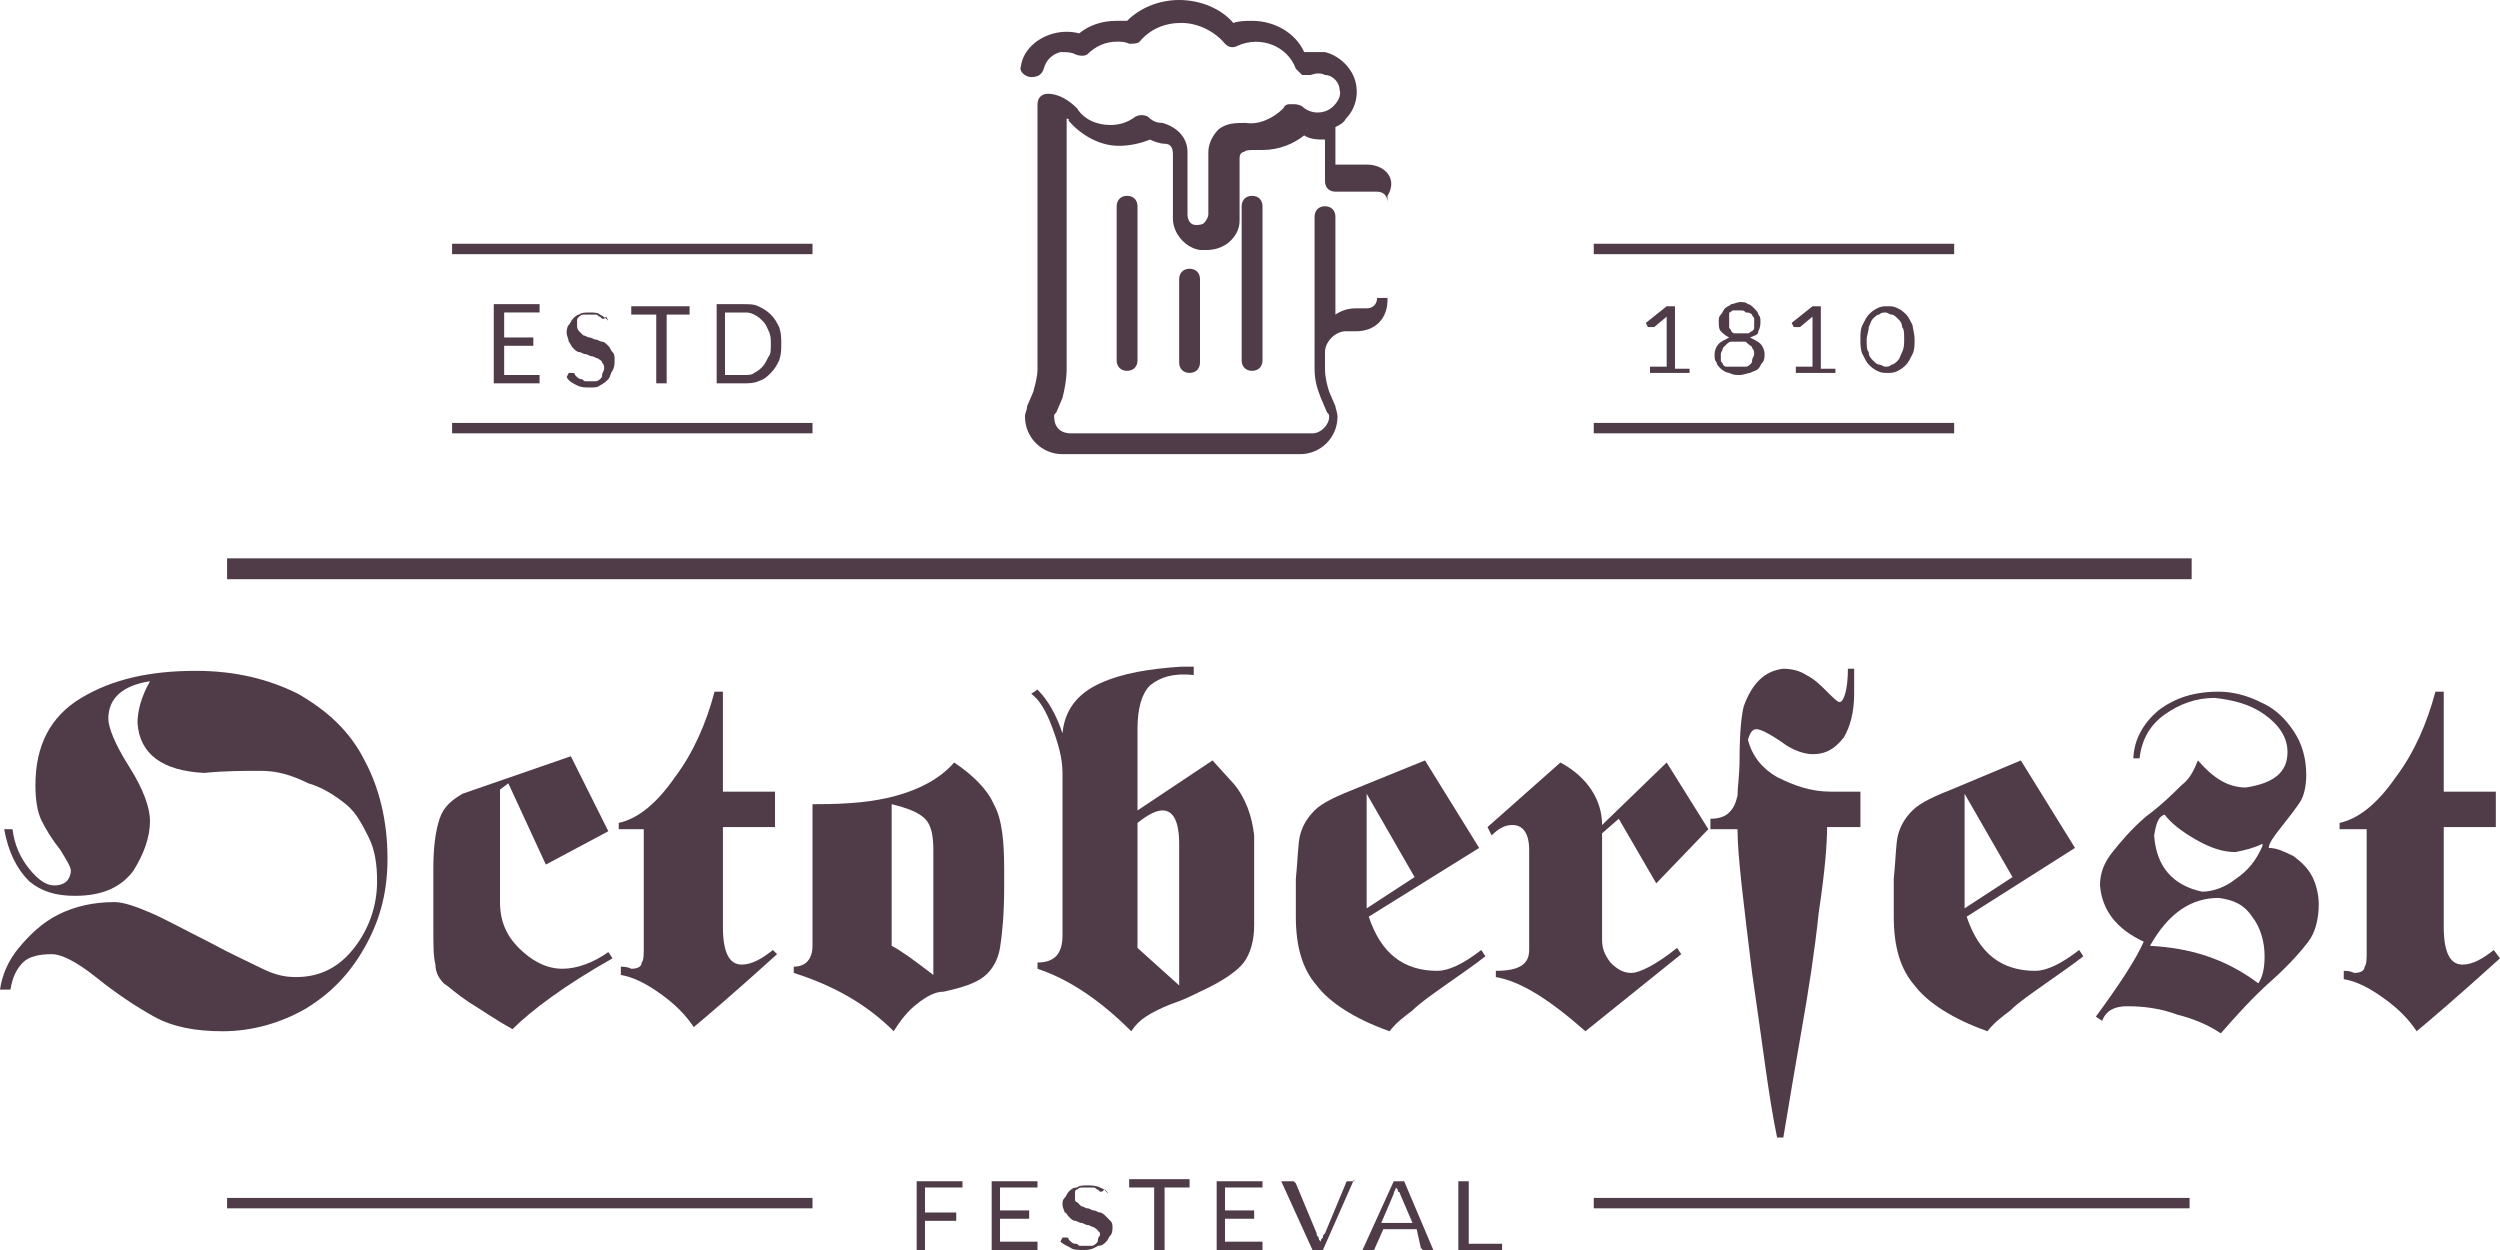 <?xml version="1.0" encoding="utf-8"?>
<!-- Generator: Adobe Illustrator 24.1.2, SVG Export Plug-In . SVG Version: 6.00 Build 0)  -->
<svg version="1.1" id="Слой_1" xmlns="http://www.w3.org/2000/svg" xmlns:xlink="http://www.w3.org/1999/xlink" x="0px" y="0px"
	 viewBox="0 0 120 60" style="enable-background:new 0 0 120 60;" xml:space="preserve">
<style type="text/css">
	.st0{fill:#503C49;}
	.st1{fill-rule:evenodd;clip-rule:evenodd;fill:#503C49;}
</style>
<path class="st0" d="M7.2,32.7c-1.3,0.2-2,0.8-2,1.8c0,0.4,0.3,1.2,1,2.3c0.7,1.1,1,2,1,2.6c0,0.8-0.3,1.6-0.8,2.4
	c-0.6,0.8-1.5,1.2-2.8,1.2c-0.9,0-1.6-0.2-2.2-0.7c-0.6-0.6-1-1.4-1.2-2.5h0.4c0.1,0.8,0.4,1.4,0.8,1.9c0.4,0.5,0.8,0.8,1.2,0.8
	c0.3,0,0.5-0.1,0.6-0.2c0.1-0.1,0.2-0.3,0.2-0.5c0-0.2-0.2-0.5-0.5-1c-0.4-0.5-0.7-1-0.9-1.4c-0.2-0.4-0.3-1-0.3-1.7
	c0-1.9,0.7-3.3,2.2-4.2c1.5-0.9,3.3-1.3,5.5-1.3c1.9,0,3.5,0.4,4.9,1.1c1.4,0.8,2.5,1.8,3.2,3.2c0.7,1.3,1.1,2.9,1.1,4.7
	c0,1.5-0.3,2.8-1,4.1c-0.7,1.3-1.6,2.3-2.9,3.1c-1.2,0.7-2.6,1.1-4,1.1c-1.3,0-2.4-0.2-3.3-0.7c-0.9-0.5-1.8-1.1-2.8-1.9
	c-1-0.8-1.7-1.1-2.1-1.1c-0.6,0-1.1,0.1-1.4,0.4c-0.3,0.3-0.5,0.7-0.6,1.3H0c0.1-0.7,0.4-1.4,0.9-2c0.5-0.6,1.1-1.2,1.9-1.6
	c0.8-0.4,1.7-0.6,2.7-0.6c0.4,0,1,0.2,1.7,0.5c0.7,0.3,1.6,0.8,2.8,1.4c1.1,0.6,2,1,2.6,1.3c0.6,0.3,1.1,0.4,1.6,0.4
	c1.2,0,2.1-0.5,2.8-1.4c0.7-0.9,1.1-2,1.1-3.2c0-0.8-0.1-1.5-0.4-2.1c-0.3-0.6-0.6-1.2-1.1-1.6c-0.5-0.4-1.1-0.8-1.8-1
	C14,37.2,13.3,37,12.5,37c-0.8,0-1.7,0-2.7,0.1c-2-0.1-3.1-0.9-3.2-2.4C6.6,34.1,6.8,33.4,7.2,32.7z"/>
<path class="st0" d="M24,37.9v5.4c0,0.9,0.3,1.6,0.9,2.2c0.6,0.6,1.3,1,2.1,1c0.7,0,1.5-0.3,2.2-0.8l0.2,0.3
	c-2.3,1.3-3.9,2.5-4.8,3.4c-0.9-0.5-1.6-1-2.1-1.3c-0.6-0.4-0.9-0.7-1.2-0.9c-0.2-0.2-0.4-0.5-0.4-0.9c-0.1-0.4-0.1-0.9-0.1-1.8
	v-2.8c0-1,0.1-1.8,0.3-2.4c0.2-0.6,0.6-0.9,1.1-1.2l5.2-1.8l1.8,3.6l-3,1.6l-1.8-3.9L24,37.9z"/>
<path class="st0" d="M31.2,39.8h-1.5v-0.3c0.9-0.2,1.8-0.9,2.7-2.2c0.9-1.2,1.5-2.6,1.9-4.1h0.4V38h2.5v1.7h-2.5v4.8
	c0,1.2,0.3,1.8,0.9,1.8c0.5,0,1-0.3,1.5-0.7l0.2,0.2c-2.1,1.9-3.4,3-4,3.5c-0.4-0.6-0.9-1.1-1.6-1.6c-0.7-0.5-1.3-0.8-1.9-0.9v-0.4
	c0.1,0,0.3,0,0.5,0.1c0.3,0,0.5-0.1,0.5-0.3c0.1-0.1,0.1-0.4,0.1-0.7V39.8z"/>
<path class="st0" d="M39.2,38.6c1.5,0,2.7-0.1,3.8-0.4c1.1-0.3,2.1-0.8,2.8-1.6c0.9,0.6,1.6,1.3,1.9,2c0.4,0.7,0.5,1.8,0.5,3.1v0.9
	c0,1.3-0.1,2.3-0.2,2.9c-0.1,0.6-0.4,1.1-0.8,1.4c-0.4,0.3-1,0.5-1.9,0.7c-0.4,0-0.8,0.2-1.3,0.6c-0.4,0.3-0.8,0.8-1.1,1.3
	c-1.3-1.3-2.9-2.2-4.8-2.8v-0.3c0.6,0,0.9-0.4,0.9-1V38.6z M44.8,40.8c0-0.7-0.1-1.2-0.4-1.5c-0.3-0.3-0.8-0.5-1.6-0.7v6.8
	c0.4,0.2,1.1,0.7,2,1.4V40.8z"/>
<path class="st0" d="M54.6,38.9l3.6-2.4l1,1.1c0.6,0.7,0.9,1.6,1,2.5v4.3c0,0.8-0.2,1.4-0.5,1.8c-0.3,0.4-1,0.9-2.1,1.4
	c-0.4,0.2-0.8,0.4-1.4,0.6c-0.5,0.2-0.9,0.4-1.2,0.6c-0.3,0.2-0.5,0.4-0.7,0.7c-1.5-1.5-3-2.5-4.5-3v-0.3c0.8,0,1.2-0.4,1.2-1.3
	v-7.8c0-0.7-0.2-1.4-0.5-2.2c-0.3-0.8-0.6-1.3-1-1.6l0.3-0.2c0.5,0.5,0.9,1.2,1.2,2.1h0c0.1-1.1,0.7-1.9,1.8-2.4
	c1.1-0.5,2.4-0.7,3.9-0.8h0.6v0.4c-1-0.1-1.6,0.1-2.1,0.5c-0.4,0.4-0.6,1.1-0.6,2.1V38.9z M56.6,40.5c0-1.1-0.3-1.6-0.8-1.6
	c-0.3,0-0.7,0.2-1.2,0.6v6l2,1.8V40.5z"/>
<path class="st0" d="M68.4,36.5l2.6,4.2L65.7,44c0.6,1.8,1.7,2.6,3.3,2.6c0.5,0,1.2-0.3,2.1-1l0.2,0.3c-0.5,0.4-1.1,0.8-1.8,1.3
	c-0.7,0.5-1.3,0.9-1.7,1.3c-0.4,0.3-0.8,0.6-1.1,1c-1.7-0.6-2.9-1.4-3.5-2.2c-0.7-0.8-1-1.9-1-3.3v-1.8c0.1-1,0.1-1.7,0.2-2.1
	c0.1-0.4,0.3-0.8,0.7-1.2c0.4-0.4,1.1-0.7,2.1-1.1L68.4,36.5z M65.6,38.1L65.6,38.1l0,5.5l2.3-1.5L65.6,38.1z"/>
<path class="st0" d="M76.9,39.6l3.1-3l2,3.2l-2.5,2.6l-1.8-3.1l-0.8,0.7v5.1c0,0.4,0.1,0.7,0.4,1.1c0.3,0.3,0.6,0.5,1,0.5
	c0.4,0,1.2-0.4,2.2-1.2l0.2,0.3l-4.6,3.7c-1.7-1.5-3.1-2.4-4.3-2.6v-0.3c1.1,0,1.6-0.3,1.6-1v-4.8c0-0.8-0.3-1.2-0.8-1.2
	c-0.4,0-0.7,0.2-1,0.5l-0.2-0.4l3.5-3.1C76.2,37.3,76.9,38.4,76.9,39.6z"/>
<path class="st0" d="M82.1,39.8v-0.5c0.4,0,0.7-0.1,0.9-0.3c0.2-0.2,0.3-0.4,0.4-0.8c0-0.4,0.1-1,0.1-1.8c0-1.3,0.1-2.1,0.2-2.5
	c0.4-1.1,1-1.7,1.9-1.8c0.4,0,0.8,0.1,1.1,0.3c0.4,0.2,0.7,0.5,1,0.8c0.3,0.3,0.5,0.5,0.6,0.5c0.2,0,0.4-0.6,0.4-1.6H89
	c0,0.2,0,0.3,0,0.5c0,0.2,0,0.4,0,0.7c0,0.9-0.2,1.6-0.5,2.1c-0.4,0.5-0.8,0.8-1.5,0.8c-0.4,0-1-0.2-1.5-0.6c-0.6-0.4-1-0.6-1.2-0.6
	c-0.2,0-0.3,0.2-0.4,0.5c0.2,0.8,0.7,1.4,1.4,1.8c0.8,0.4,1.6,0.7,2.6,0.7h1.4v1.7h-1.6c0,0.8-0.1,2.1-0.4,4.1
	c-0.2,1.9-0.5,3.8-0.8,5.5c-0.3,1.7-0.6,3.5-0.9,5.3h-0.3c-0.4-1.9-0.7-4.5-1.2-7.9c-0.4-3.3-0.7-5.6-0.7-6.9H82.1z"/>
<path class="st0" d="M97,36.5l2.6,4.2L94.4,44c0.6,1.8,1.7,2.6,3.3,2.6c0.5,0,1.2-0.3,2.1-1l0.2,0.3c-0.5,0.4-1.1,0.8-1.8,1.3
	c-0.7,0.5-1.3,0.9-1.7,1.3c-0.4,0.3-0.8,0.6-1.1,1c-1.7-0.6-2.9-1.4-3.5-2.2c-0.7-0.8-1-1.9-1-3.3v-1.8c0.1-1,0.1-1.7,0.2-2.1
	c0.1-0.4,0.3-0.8,0.7-1.2c0.4-0.4,1.1-0.7,2.1-1.1L97,36.5z M94.3,38.1L94.3,38.1l0,5.5l2.3-1.5L94.3,38.1z"/>
<path class="st0" d="M102.4,36.5c0-1,0.5-1.8,1.2-2.4c0.8-0.6,1.7-0.9,2.9-0.9c0.7,0,1.4,0.2,2,0.5c0.7,0.3,1.2,0.8,1.6,1.4
	c0.4,0.6,0.6,1.3,0.6,2.1c0,0.5-0.1,1-0.3,1.3c-0.2,0.3-0.5,0.7-0.9,1.2c-0.4,0.5-0.6,0.8-0.6,1c0.4,0,0.8,0.2,1.2,0.4
	c0.4,0.3,0.7,0.6,0.9,1c0.2,0.4,0.3,0.9,0.3,1.3c0,0.8-0.2,1.4-0.5,1.8c-0.3,0.4-0.9,1.1-1.8,1.9c-0.9,0.8-1.7,1.7-2.4,2.5
	c-0.6-0.4-1.3-0.7-2.1-0.9c-0.8-0.3-1.6-0.4-2.4-0.4c-0.6,0-1,0.2-1.2,0.7l-0.3-0.2c1.1-1.5,1.9-2.7,2.3-3.6c-1.3-0.6-2-1.5-2.1-2.7
	c0-0.6,0.2-1.1,0.6-1.6c0.4-0.5,0.9-1.1,1.6-1.7c0.8-0.6,1.3-1.1,1.7-1.5c0.4-0.3,0.6-0.7,0.8-1.2c0.7,0.8,1.4,1.3,2.3,1.3
	c1.3-0.2,2-0.7,2-1.7c0-0.7-0.4-1.3-1.1-1.8c-0.7-0.5-1.5-0.7-2.4-0.8c-0.9,0-1.7,0.3-2.4,0.8c-0.7,0.5-1.1,1.2-1.2,2.1H102.4z
	 M103.9,39.1c-0.3,0.1-0.4,0.4-0.5,1c0.1,1.5,0.9,2.4,2.3,2.7c0.5,0,1.1-0.2,1.6-0.6c0.6-0.4,1-0.9,1.3-1.6l0-0.1
	c-0.4,0.2-0.8,0.3-1.3,0.4c-0.6,0-1.2-0.2-1.9-0.6C104.7,39.9,104.2,39.5,103.9,39.1z M108.4,47.2c0.2-0.3,0.3-0.7,0.3-1.3
	c0-0.7-0.2-1.4-0.6-1.9c-0.4-0.6-0.9-0.8-1.6-0.9c-1.3,0-2.4,0.7-3.3,2.3C105.1,45.5,106.8,46,108.4,47.2z"/>
<path class="st0" d="M113.8,39.8h-1.5v-0.3c0.9-0.2,1.8-0.9,2.7-2.2c0.9-1.2,1.5-2.6,1.9-4.1h0.4V38h2.5v1.7h-2.5v4.8
	c0,1.2,0.3,1.8,0.9,1.8c0.5,0,1-0.3,1.5-0.7L120,46c-2.1,1.9-3.4,3-4,3.5c-0.4-0.6-0.9-1.1-1.6-1.6c-0.7-0.5-1.3-0.8-1.9-0.9v-0.4
	c0.1,0,0.3,0,0.5,0.1c0.3,0,0.5-0.1,0.5-0.3c0.1-0.1,0.1-0.4,0.1-0.7V39.8z"/>
<path class="st1" d="M39,20.8H21.7v-0.5H39V20.8z"/>
<path class="st1" d="M39,12.2H21.7v-0.5H39V12.2z"/>
<path class="st0" d="M25.9,18l0,0.4h-2.2v-3.8h2.2v0.4h-1.7v1.2h1.4v0.4h-1.4V18H25.9z"/>
<path class="st0" d="M29.1,15.2C29.1,15.3,29.1,15.3,29.1,15.2c-0.1,0.1-0.1,0.1-0.1,0.1c0,0-0.1,0-0.1,0c0,0-0.1-0.1-0.1-0.1
	c-0.1,0-0.1-0.1-0.2-0.1c-0.1,0-0.2,0-0.3,0c-0.1,0-0.2,0-0.3,0c-0.1,0-0.2,0.1-0.2,0.1c-0.1,0.1-0.1,0.1-0.1,0.2c0,0.1,0,0.1,0,0.2
	c0,0.1,0,0.2,0.1,0.3c0.1,0.1,0.1,0.1,0.2,0.2c0.1,0,0.2,0.1,0.3,0.1c0.1,0,0.2,0.1,0.3,0.1c0.1,0,0.2,0.1,0.3,0.1
	c0.1,0,0.2,0.1,0.3,0.2c0.1,0.1,0.1,0.2,0.2,0.3c0.1,0.1,0.1,0.2,0.1,0.4c0,0.2,0,0.3-0.1,0.5c-0.1,0.1-0.1,0.3-0.2,0.4
	c-0.1,0.1-0.2,0.2-0.4,0.3c-0.1,0.1-0.3,0.1-0.5,0.1c-0.2,0-0.4,0-0.6-0.1c-0.2-0.1-0.4-0.2-0.5-0.4l0.1-0.2c0,0,0,0,0,0
	c0,0,0,0,0.1,0c0,0,0,0,0.1,0c0,0,0.1,0,0.1,0.1c0,0,0.1,0.1,0.1,0.1c0,0,0.1,0.1,0.2,0.1c0.1,0,0.1,0.1,0.2,0.1c0.1,0,0.2,0,0.2,0
	c0.1,0,0.2,0,0.3,0c0.1,0,0.2-0.1,0.2-0.1c0.1-0.1,0.1-0.1,0.1-0.2c0-0.1,0.1-0.2,0.1-0.3c0-0.1,0-0.2-0.1-0.3
	c0-0.1-0.1-0.1-0.2-0.2c-0.1,0-0.2-0.1-0.3-0.1c-0.1,0-0.2-0.1-0.3-0.1c-0.1,0-0.2-0.1-0.3-0.1c-0.1,0-0.2-0.1-0.3-0.2
	c-0.1-0.1-0.1-0.2-0.2-0.3c0-0.1-0.1-0.3-0.1-0.4c0-0.1,0-0.3,0.1-0.4c0.1-0.1,0.1-0.2,0.2-0.3c0.1-0.1,0.2-0.2,0.3-0.2
	c0.1-0.1,0.3-0.1,0.5-0.1c0.2,0,0.4,0,0.5,0.1c0.2,0.1,0.3,0.2,0.4,0.3L29.1,15.2z"/>
<path class="st0" d="M33.2,15.1H32v3.3h-0.5v-3.3h-1.2v-0.4h2.8V15.1z"/>
<path class="st0" d="M37.5,16.5c0,0.3,0,0.5-0.1,0.8c-0.1,0.2-0.2,0.4-0.4,0.6c-0.2,0.2-0.3,0.3-0.6,0.4c-0.2,0.1-0.5,0.1-0.7,0.1
	h-1.3v-3.8h1.3c0.3,0,0.5,0,0.7,0.1c0.2,0.1,0.4,0.2,0.6,0.4c0.2,0.2,0.3,0.4,0.4,0.6C37.5,16,37.5,16.2,37.5,16.5z M37,16.5
	c0-0.2,0-0.4-0.1-0.6c-0.1-0.2-0.1-0.3-0.3-0.5c-0.1-0.1-0.2-0.2-0.4-0.3c-0.2-0.1-0.3-0.1-0.5-0.1h-0.9V18h0.9c0.2,0,0.4,0,0.5-0.1
	c0.2-0.1,0.3-0.2,0.4-0.3c0.1-0.1,0.2-0.3,0.3-0.5C37,17,37,16.8,37,16.5z"/>
<path class="st1" d="M93.8,20.8H76.5v-0.5h17.3V20.8z"/>
<path class="st1" d="M93.8,12.2H76.5v-0.5h17.3V12.2z"/>
<path class="st0" d="M81.1,17.6v0.3h-1.9v-0.3H80v-2.2c0-0.1,0-0.1,0-0.2l-0.6,0.5c0,0,0,0-0.1,0c0,0,0,0-0.1,0c0,0,0,0-0.1,0
	c0,0,0,0,0,0L79,15.5l1-0.8h0.4v3H81.1z"/>
<path class="st0" d="M83.5,17.6c0.1,0,0.2,0,0.3,0c0.1,0,0.2-0.1,0.2-0.1c0.1-0.1,0.1-0.1,0.1-0.2c0-0.1,0.1-0.2,0.1-0.3
	c0-0.1,0-0.2-0.1-0.3c0-0.1-0.1-0.1-0.2-0.2c-0.1-0.1-0.1-0.1-0.2-0.1c-0.1,0-0.2,0-0.3,0c-0.1,0-0.2,0-0.3,0
	c-0.1,0-0.2,0.1-0.2,0.1c-0.1,0.1-0.1,0.1-0.2,0.2c0,0.1-0.1,0.2-0.1,0.3c0,0.1,0,0.2,0,0.3c0,0.1,0.1,0.1,0.1,0.2
	c0.1,0.1,0.1,0.1,0.2,0.1C83.3,17.6,83.4,17.6,83.5,17.6z M83.5,14.9c-0.1,0-0.2,0-0.3,0c-0.1,0-0.1,0.1-0.2,0.1
	C83,15.1,83,15.2,83,15.3c0,0.1,0,0.1,0,0.2c0,0.1,0,0.1,0,0.2c0,0.1,0.1,0.1,0.1,0.2c0.1,0.1,0.1,0.1,0.2,0.1c0.1,0,0.2,0,0.3,0
	c0.1,0,0.2,0,0.3,0c0.1,0,0.1-0.1,0.2-0.1c0.1-0.1,0.1-0.1,0.1-0.2c0-0.1,0-0.1,0-0.2c0-0.1,0-0.1,0-0.2c0-0.1-0.1-0.1-0.1-0.2
	C84,15,83.9,15,83.8,15C83.7,14.9,83.7,14.9,83.5,14.9z M84,16.2c0.2,0.1,0.4,0.2,0.5,0.3c0.1,0.1,0.2,0.3,0.2,0.5
	c0,0.1,0,0.3-0.1,0.4c-0.1,0.1-0.1,0.2-0.2,0.3c-0.1,0.1-0.2,0.1-0.4,0.2c-0.1,0-0.3,0.1-0.5,0.1c-0.2,0-0.3,0-0.5-0.1
	c-0.1,0-0.3-0.1-0.4-0.2s-0.2-0.2-0.2-0.3c-0.1-0.1-0.1-0.2-0.1-0.4c0-0.2,0.1-0.4,0.2-0.5c0.1-0.1,0.3-0.2,0.5-0.3
	c-0.2-0.1-0.3-0.2-0.4-0.3c-0.1-0.1-0.1-0.3-0.1-0.5c0-0.1,0-0.2,0.1-0.3c0.1-0.1,0.1-0.2,0.2-0.3c0.1-0.1,0.2-0.1,0.3-0.2
	c0.1,0,0.3-0.1,0.4-0.1c0.2,0,0.3,0,0.4,0.1c0.1,0,0.2,0.1,0.3,0.2c0.1,0.1,0.2,0.2,0.2,0.3c0.1,0.1,0.1,0.2,0.1,0.3
	c0,0.2,0,0.3-0.1,0.5C84.4,16.1,84.2,16.1,84,16.2z"/>
<path class="st0" d="M88.1,17.6v0.3h-1.9v-0.3H87v-2.2c0-0.1,0-0.1,0-0.2l-0.6,0.5c0,0,0,0-0.1,0c0,0,0,0-0.1,0c0,0,0,0-0.1,0
	c0,0,0,0,0,0L86,15.5l1-0.8h0.4v3H88.1z"/>
<path class="st0" d="M91.9,16.3c0,0.3,0,0.5-0.1,0.7c-0.1,0.2-0.2,0.4-0.3,0.5c-0.1,0.1-0.2,0.2-0.4,0.3c-0.2,0.1-0.3,0.1-0.5,0.1
	c-0.2,0-0.3,0-0.5-0.1c-0.2-0.1-0.3-0.2-0.4-0.3c-0.1-0.1-0.2-0.3-0.3-0.5c-0.1-0.2-0.1-0.5-0.1-0.7c0-0.3,0-0.5,0.1-0.7
	c0.1-0.2,0.2-0.4,0.3-0.5c0.1-0.1,0.2-0.2,0.4-0.3c0.2-0.1,0.3-0.1,0.5-0.1c0.2,0,0.3,0,0.5,0.1c0.2,0.1,0.3,0.2,0.4,0.3
	c0.1,0.1,0.2,0.3,0.3,0.5C91.8,15.7,91.9,16,91.9,16.3z M91.4,16.3c0-0.3,0-0.5-0.1-0.6c0-0.2-0.1-0.3-0.2-0.4
	c-0.1-0.1-0.2-0.2-0.3-0.2c-0.1,0-0.2-0.1-0.3-0.1s-0.2,0-0.3,0.1c-0.1,0-0.2,0.1-0.3,0.2c-0.1,0.1-0.1,0.2-0.2,0.4
	c0,0.2-0.1,0.4-0.1,0.6c0,0.3,0,0.5,0.1,0.6c0,0.2,0.1,0.3,0.2,0.4c0.1,0.1,0.2,0.2,0.3,0.2c0.1,0,0.2,0.1,0.3,0.1s0.2,0,0.3-0.1
	c0.1,0,0.2-0.1,0.3-0.2c0.1-0.1,0.1-0.2,0.2-0.4C91.4,16.7,91.4,16.5,91.4,16.3z"/>
<path class="st1" d="M105.2,27.8H10.9v-1h94.3V27.8z"/>
<path class="st1" d="M39,58H10.9v-0.5H39V58z"/>
<path class="st1" d="M105.2,58H76.5v-0.5h28.6V58z"/>
<path class="st0" d="M44.4,57v1.2h1.5v0.4h-1.5V60H44v-3.3h2.2V57H44.4z"/>
<path class="st0" d="M49.8,59.6l0,0.4h-2.2v-3.3h2.2V57H48v1.1h1.4v0.4H48v1.1H49.8z"/>
<path class="st0" d="M53,57.1C53,57.2,53,57.2,53,57.1c-0.1,0.1-0.1,0.1-0.1,0.1c0,0-0.1,0-0.1,0s-0.1-0.1-0.1-0.1
	c-0.1,0-0.1-0.1-0.2-0.1c-0.1,0-0.2,0-0.3,0c-0.1,0-0.2,0-0.3,0c-0.1,0-0.2,0.1-0.2,0.1c-0.1,0-0.1,0.1-0.1,0.2c0,0.1,0,0.1,0,0.2
	c0,0.1,0,0.2,0.1,0.2c0.1,0.1,0.1,0.1,0.2,0.2c0.1,0,0.2,0.1,0.3,0.1c0.1,0,0.2,0.1,0.3,0.1c0.1,0,0.2,0.1,0.3,0.1
	c0.1,0,0.2,0.1,0.3,0.2c0.1,0.1,0.1,0.1,0.2,0.2c0.1,0.1,0.1,0.2,0.1,0.3c0,0.1,0,0.3-0.1,0.4c-0.1,0.1-0.1,0.2-0.2,0.3
	c-0.1,0.1-0.2,0.2-0.4,0.2C52.4,60,52.2,60,52,60c-0.2,0-0.5,0-0.6-0.1c-0.2-0.1-0.4-0.2-0.5-0.3l0.1-0.2c0,0,0,0,0,0c0,0,0,0,0.1,0
	c0,0,0,0,0.1,0c0,0,0.1,0,0.1,0.1c0,0,0.1,0.1,0.1,0.1c0,0,0.1,0.1,0.2,0.1c0.1,0,0.1,0,0.2,0.1c0.1,0,0.2,0,0.3,0
	c0.1,0,0.2,0,0.3,0c0.1,0,0.2-0.1,0.2-0.1c0.1-0.1,0.1-0.1,0.1-0.2c0-0.1,0.1-0.2,0.1-0.2c0-0.1,0-0.2-0.1-0.2
	c0-0.1-0.1-0.1-0.2-0.2c-0.1,0-0.2-0.1-0.3-0.1c-0.1,0-0.2-0.1-0.3-0.1c-0.1,0-0.2-0.1-0.3-0.1c-0.1,0-0.2-0.1-0.3-0.2
	c-0.1-0.1-0.1-0.2-0.2-0.2c0-0.1-0.1-0.2-0.1-0.4c0-0.1,0-0.2,0.1-0.3c0.1-0.1,0.1-0.2,0.2-0.3c0.1-0.1,0.2-0.2,0.4-0.2
	c0.1-0.1,0.3-0.1,0.5-0.1c0.2,0,0.4,0,0.6,0.1c0.2,0.1,0.3,0.1,0.4,0.3L53,57.1z"/>
<path class="st0" d="M57.1,57h-1.2v3h-0.5v-3h-1.2v-0.4h2.9V57z"/>
<path class="st0" d="M60.6,59.6l0,0.4h-2.2v-3.3h2.2V57h-1.8v1.1h1.4v0.4h-1.4v1.1H60.6z"/>
<path class="st0" d="M65,56.6L63.5,60H63l-1.5-3.3H62c0,0,0.1,0,0.1,0c0,0,0,0,0.1,0.1l1,2.4c0,0.1,0,0.1,0.1,0.2
	c0,0.1,0,0.1,0.1,0.2c0-0.1,0-0.1,0.1-0.2c0-0.1,0-0.1,0.1-0.2l1-2.4c0,0,0-0.1,0.1-0.1c0,0,0.1,0,0.1,0H65z"/>
<path class="st0" d="M67.8,58.7l-0.6-1.4c0,0,0-0.1-0.1-0.1c0-0.1,0-0.1-0.1-0.2c0,0.1-0.1,0.2-0.1,0.3l-0.6,1.4H67.8z M68.8,60
	h-0.4c0,0-0.1,0-0.1,0c0,0,0,0-0.1-0.1L68,59h-1.6L66,59.9c0,0,0,0.1-0.1,0.1c0,0-0.1,0-0.1,0h-0.4l1.5-3.3h0.5L68.8,60z"/>
<path class="st0" d="M72.1,59.6V60H70v-3.3h0.5v3H72.1z"/>
<path class="st0" d="M57.1,12.9c-0.3,0-0.5,0.2-0.5,0.5v4c0,0.3,0.2,0.5,0.5,0.5c0.3,0,0.5-0.2,0.5-0.5v-4
	C57.6,13.1,57.4,12.9,57.1,12.9z"/>
<path class="st0" d="M54.1,9.4c-0.3,0-0.5,0.2-0.5,0.5v7.4c0,0.3,0.2,0.5,0.5,0.5c0.3,0,0.5-0.2,0.5-0.5V9.9
	C54.6,9.6,54.4,9.4,54.1,9.4z"/>
<path class="st0" d="M65.6,7.9h-1.5V6.1c0.2-0.1,0.4-0.2,0.5-0.4c0.4-0.4,0.6-1,0.5-1.6c-0.1-0.7-0.7-1.4-1.5-1.6c-0.3,0-0.7,0-1,0
	C62.2,1.6,61.2,1,60.1,1c-0.3,0-0.6,0-0.9,0.1C58.6,0.4,57.6,0,56.6,0c-1,0-1.9,0.4-2.5,1c-0.2,0-0.4,0-0.5,0
	c-0.7,0-1.3,0.2-1.8,0.6c-0.4-0.1-0.8-0.1-1.2,0c-0.8,0.2-1.5,0.8-1.6,1.6c-0.1,0.2,0.2,0.5,0.5,0.5c0.3,0,0.5-0.1,0.6-0.4
	c0.1-0.4,0.4-0.7,0.8-0.8c0.3,0,0.5,0,0.7,0.1c0.2,0.1,0.5,0.1,0.6,0C52.6,2.2,53.1,2,53.6,2c0.2,0,0.4,0,0.6,0.1
	c0.2,0,0.4,0,0.5-0.1c0.5-0.6,1.2-0.9,2-0.9c0.8,0,1.6,0.4,2.1,1c0.2,0.2,0.4,0.2,0.6,0.1c1.1-0.5,2.4,0,2.8,1.1
	c0.1,0.1,0.2,0.2,0.3,0.3c0.2,0,0.3,0,0.4,0c0.3-0.1,0.5-0.1,0.7,0c0.4,0,0.7,0.4,0.7,0.7c0.1,0.3-0.1,0.6-0.3,0.8
	c-0.4,0.4-1.1,0.4-1.5,0C62.3,5,62.2,5,62,5c-0.2,0-0.3,0-0.4,0.2c-0.5,0.5-1.2,0.8-1.8,0.7c-0.5,0-0.9,0-1.3,0.3
	c-0.3,0.3-0.5,0.7-0.5,1.1v3c0,0.1-0.1,0.3-0.2,0.4c-0.1,0.1-0.3,0.1-0.4,0.1c-0.3,0-0.4-0.3-0.4-0.5V7.3c0-0.7-0.5-1.2-1.2-1.4
	c-0.3,0-0.5-0.1-0.7-0.3c-0.2-0.1-0.4-0.1-0.6,0c-0.4,0.3-0.8,0.4-1.2,0.4c-0.7,0-1.3-0.3-1.6-0.8c-0.4-0.4-0.9-0.7-1.4-0.7
	c-0.3,0-0.5,0.2-0.5,0.5v12.7c0,0.4-0.1,0.7-0.2,1.1l-0.3,0.7c0,0.2-0.1,0.3-0.1,0.5c0,1,0.8,1.8,1.8,1.8h11.4c1,0,1.8-0.8,1.8-1.8
	c0-0.2-0.1-0.4-0.1-0.5l-0.3-0.7c-0.1-0.3-0.2-0.7-0.2-1.1v-0.8c0-0.5,0.5-1,1-1h0.5c0.9,0,1.5-0.6,1.5-1.5V9.4
	C67.1,8.6,66.5,7.9,65.6,7.9z M66.1,14.3c0,0.3-0.2,0.5-0.5,0.5h-0.5c-0.4,0-0.7,0.1-1,0.3v-4.7c0-0.3-0.2-0.5-0.5-0.5
	s-0.5,0.2-0.5,0.5v7.3c0,0.5,0.1,0.9,0.3,1.4l0.3,0.7c0.1,0.1,0.1,0.1,0.1,0.2c0,0.4-0.4,0.8-0.8,0.8H51.4c-0.5,0-0.8-0.3-0.8-0.8
	c0-0.1,0-0.1,0.1-0.2l0.3-0.7c0.1-0.4,0.2-0.9,0.2-1.4v-12c0.1,0,0.1,0,0.1,0.1c0.6,0.7,1.5,1.2,2.4,1.2c0.5,0,1-0.1,1.5-0.3
	c0.2,0.1,0.5,0.2,0.7,0.2c0.3,0,0.4,0.2,0.4,0.5v3.1c0,0.7,0.6,1.4,1.3,1.5c0.1,0,0.2,0,0.3,0c0.4,0,0.7-0.1,1-0.3
	c0.4-0.3,0.6-0.7,0.6-1.1v-3c0-0.2,0.1-0.3,0.2-0.3c0.1-0.1,0.3-0.1,0.5-0.1c0.2,0,0.3,0,0.4,0c0.8,0,1.5-0.3,2-0.7
	c0.3,0.2,0.7,0.2,1,0.2v2c0,0.3,0.2,0.5,0.5,0.5h2c0.3,0,0.5,0.2,0.5,0.5V14.3z"/>
<path class="st0" d="M60.1,9.4c-0.3,0-0.5,0.2-0.5,0.5v7.4c0,0.3,0.2,0.5,0.5,0.5c0.3,0,0.5-0.2,0.5-0.5V9.9
	C60.6,9.6,60.4,9.4,60.1,9.4z"/>
</svg>
